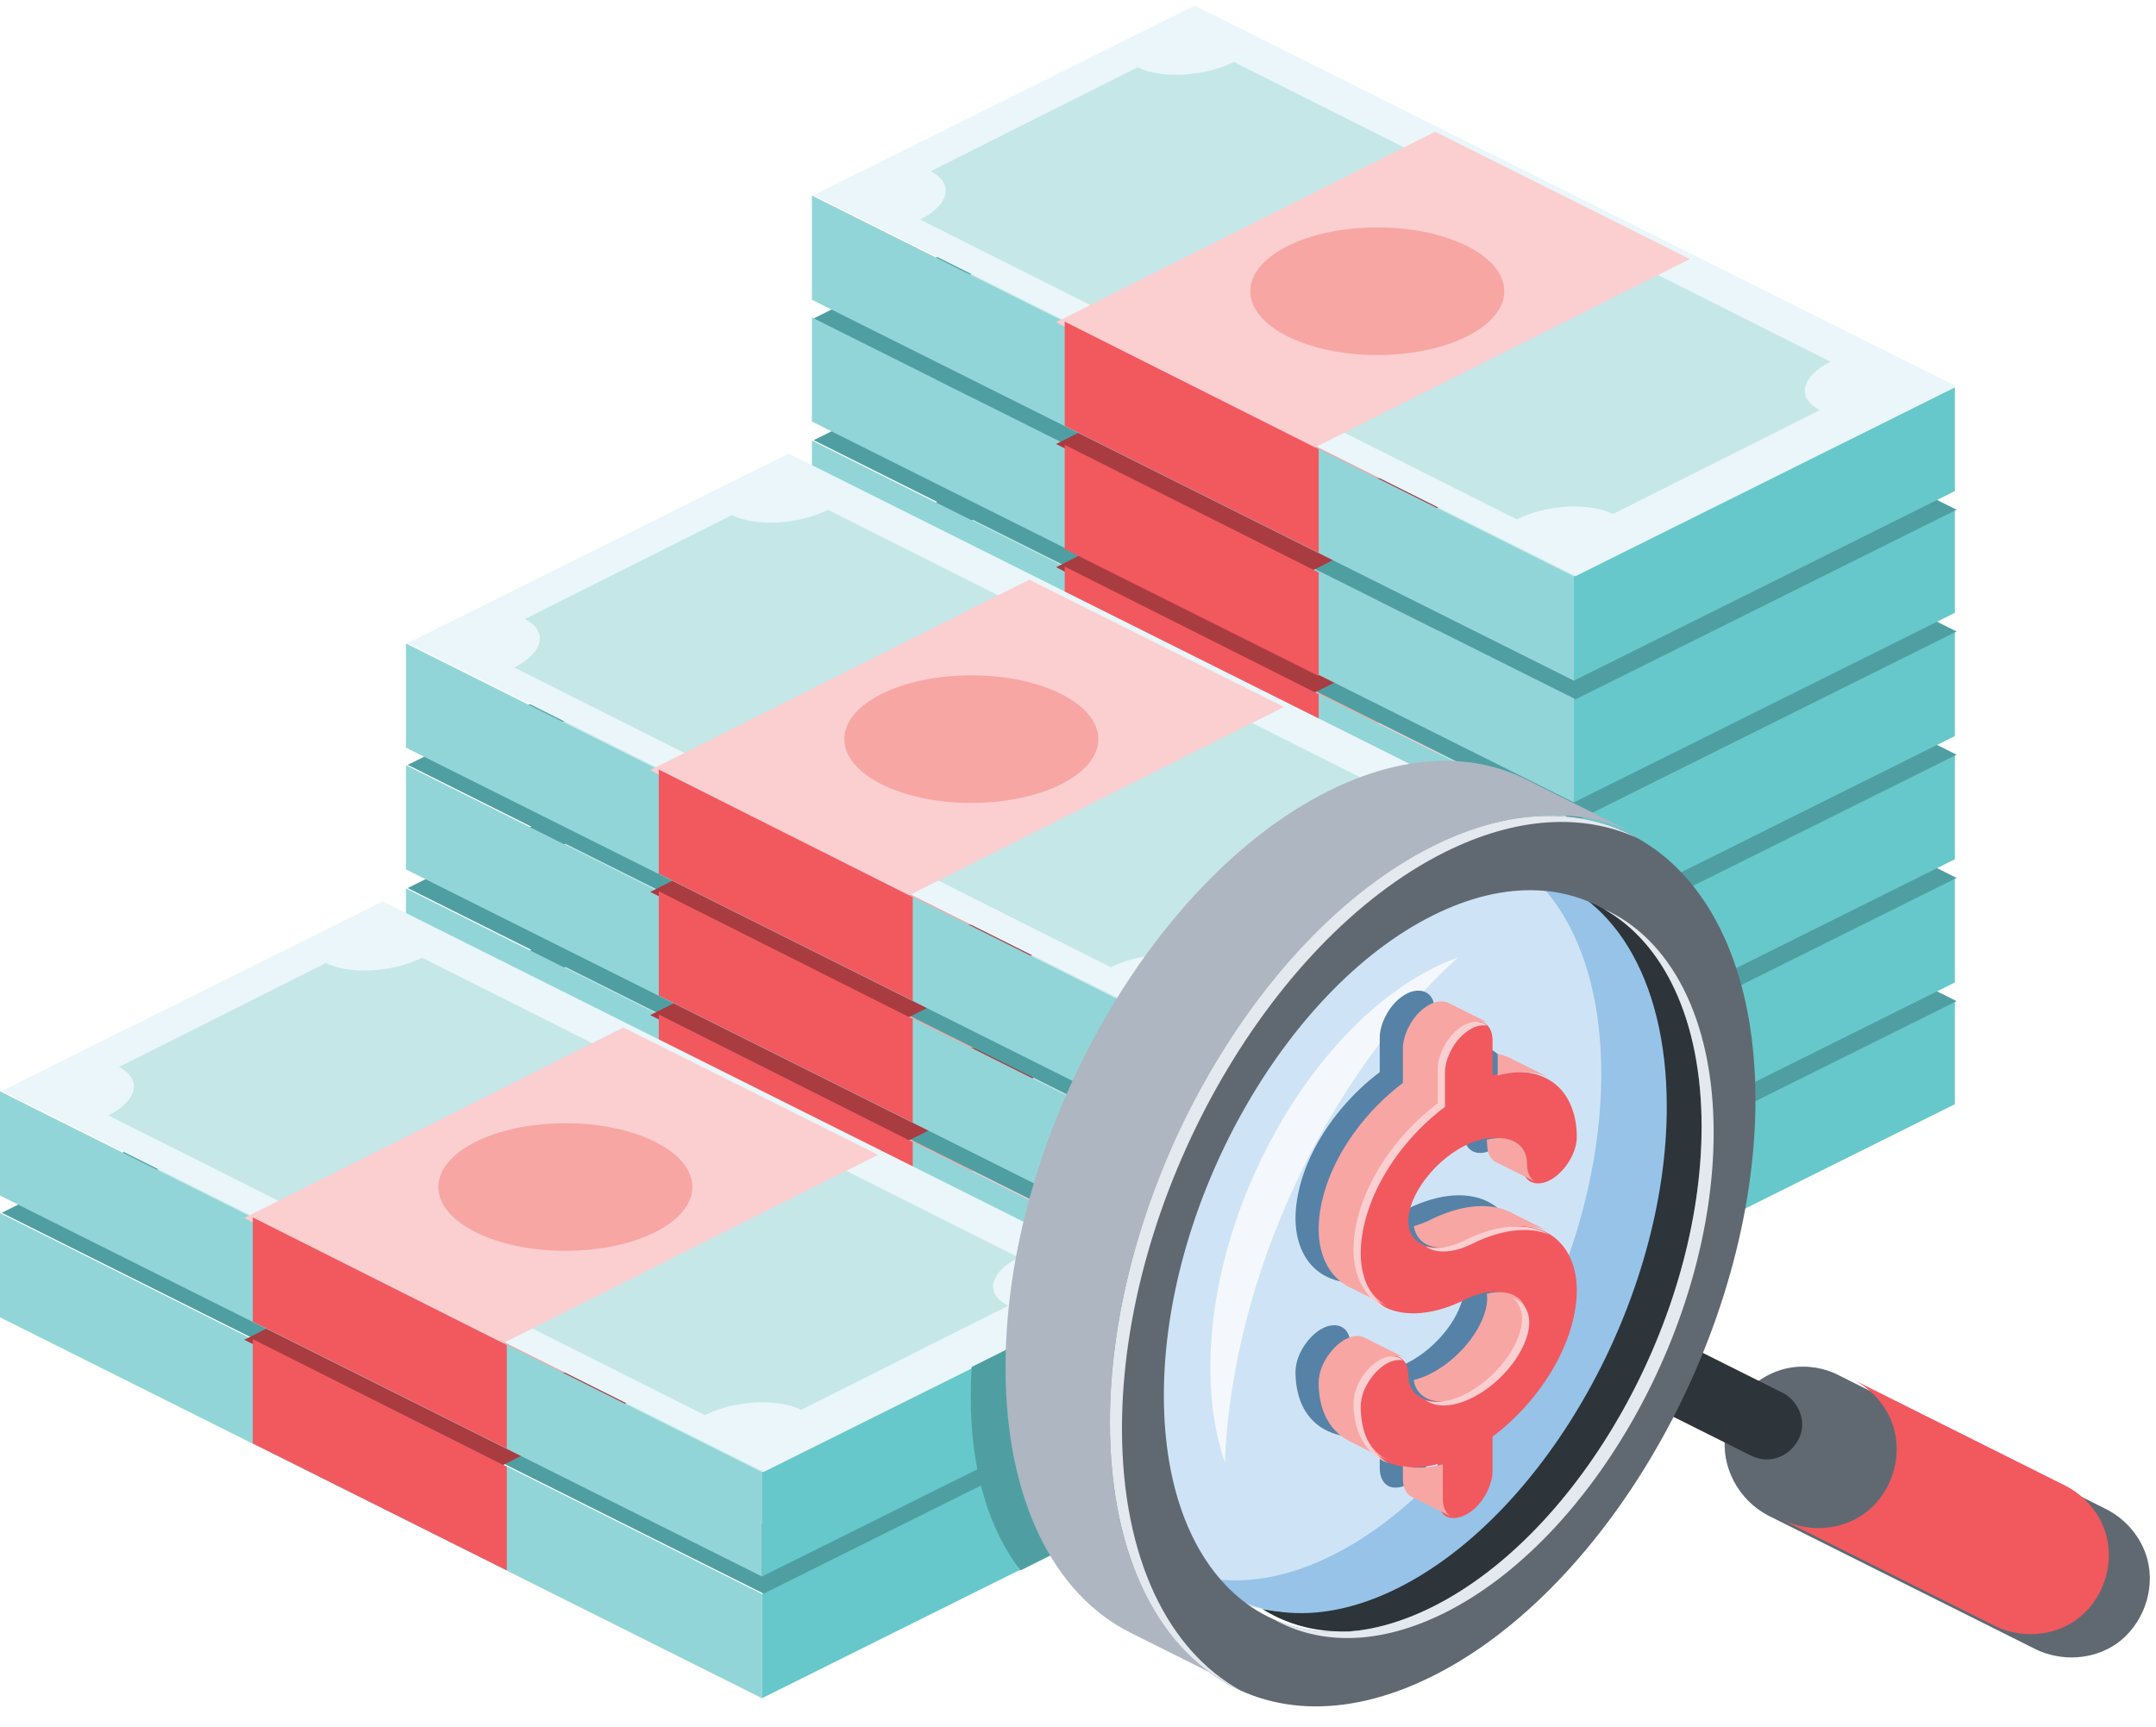 <svg width="171" height="137" viewBox="0 0 171 137" fill="none" xmlns="http://www.w3.org/2000/svg">
<path fill-rule="evenodd" clip-rule="evenodd" d="M64.394 64.152L124.829 94.37V102.639L64.394 72.421V64.152Z" fill="#92D5D8"/>
<path fill-rule="evenodd" clip-rule="evenodd" d="M155.047 79.331L124.829 94.369V102.639L155.047 87.6V79.331Z" fill="#66C8CB"/>
<path fill-rule="evenodd" clip-rule="evenodd" d="M155.187 79.421L94.751 49.203L64.534 64.242L124.969 94.46L155.187 79.421Z" fill="#4F9FA2"/>
<path fill-rule="evenodd" clip-rule="evenodd" d="M144.344 81.287C142.449 80.334 142.853 78.624 145.188 77.451L97.866 53.669C95.532 54.842 92.102 55.032 90.233 54.093L73.813 62.345C75.682 63.284 75.317 65.001 72.982 66.174L120.304 89.956C122.638 88.783 126.029 88.586 127.924 89.539L144.344 81.287Z" fill="#C5E7E8"/>
<path fill-rule="evenodd" clip-rule="evenodd" d="M113.832 59.092L83.761 74.204L103.906 84.328L134.028 69.19L113.832 59.092Z" fill="#FBCED0"/>
<path fill-rule="evenodd" clip-rule="evenodd" d="M84.446 82.425V74.156L104.591 84.28V92.498L84.446 82.425Z" fill="#F1595F"/>
<path d="M109.237 76.806C103.674 76.806 99.165 74.539 99.165 71.744C99.165 68.948 103.674 66.682 109.237 66.682C114.8 66.682 119.31 68.948 119.31 71.744C119.31 74.539 114.8 76.806 109.237 76.806Z" fill="#F7A6A3"/>
<path fill-rule="evenodd" clip-rule="evenodd" d="M64.394 54.493L124.829 84.71V92.98L64.394 62.762V54.493Z" fill="#92D5D8"/>
<path fill-rule="evenodd" clip-rule="evenodd" d="M155.047 69.671L124.829 84.71V92.98L155.047 77.941V69.671Z" fill="#66C8CB"/>
<path fill-rule="evenodd" clip-rule="evenodd" d="M155.187 69.647L94.751 39.429L64.534 54.468L124.969 84.686L155.187 69.647Z" fill="#4F9FA2"/>
<path fill-rule="evenodd" clip-rule="evenodd" d="M144.344 71.513C142.449 70.56 142.853 68.85 145.188 67.677L97.866 43.895C95.532 45.068 92.102 45.258 90.233 44.319L73.813 52.571C75.682 53.51 75.317 55.227 72.982 56.401L120.304 80.182C122.638 79.009 126.029 78.812 127.924 79.765L144.344 71.513Z" fill="#C5E7E8"/>
<path fill-rule="evenodd" clip-rule="evenodd" d="M113.832 49.318L83.761 64.431L103.906 74.555L134.028 59.416L113.832 49.318Z" fill="#FBCED0"/>
<path fill-rule="evenodd" clip-rule="evenodd" d="M84.446 72.766V64.497L104.591 74.621V82.839L84.446 72.766Z" fill="#F1595F"/>
<path d="M109.237 67.147C103.674 67.147 99.165 64.88 99.165 62.084C99.165 59.289 103.674 57.023 109.237 57.023C114.8 57.023 119.31 59.289 119.31 62.084C119.31 64.88 114.8 67.147 109.237 67.147Z" fill="#F7A6A3"/>
<path fill-rule="evenodd" clip-rule="evenodd" d="M64.394 44.719L124.829 74.936V83.206L64.394 52.988V44.719Z" fill="#92D5D8"/>
<path fill-rule="evenodd" clip-rule="evenodd" d="M155.047 59.898L124.829 74.936V83.206L155.047 68.167V59.898Z" fill="#66C8CB"/>
<path fill-rule="evenodd" clip-rule="evenodd" d="M155.187 59.872L94.751 29.655L64.534 44.693L124.969 74.911L155.187 59.872Z" fill="#4F9FA2"/>
<path fill-rule="evenodd" clip-rule="evenodd" d="M144.344 61.853C142.449 60.901 142.853 59.191 145.188 58.017L97.866 34.236C95.532 35.409 92.102 35.599 90.233 34.66L73.813 42.912C75.682 43.851 75.317 45.568 72.982 46.741L120.304 70.523C122.638 69.35 126.029 69.153 127.924 70.106L144.344 61.853Z" fill="#C5E7E8"/>
<path fill-rule="evenodd" clip-rule="evenodd" d="M113.832 39.659L83.761 54.771L103.906 64.895L134.028 49.757L113.832 39.659Z" fill="#FBCED0"/>
<path fill-rule="evenodd" clip-rule="evenodd" d="M84.446 62.992V54.723L104.591 64.847V73.064L84.446 62.992Z" fill="#F1595F"/>
<path d="M109.237 57.373C103.674 57.373 99.165 55.106 99.165 52.311C99.165 49.515 103.674 47.248 109.237 47.248C114.8 47.248 119.31 49.515 119.31 52.311C119.31 55.106 114.8 57.373 109.237 57.373Z" fill="#F7A6A3"/>
<path fill-rule="evenodd" clip-rule="evenodd" d="M64.394 34.944L124.829 65.162V73.431L64.394 43.214V34.944Z" fill="#92D5D8"/>
<path fill-rule="evenodd" clip-rule="evenodd" d="M155.047 50.123L124.829 65.162V73.431L155.047 58.392V50.123Z" fill="#66C8CB"/>
<path fill-rule="evenodd" clip-rule="evenodd" d="M155.187 50.098L94.751 19.881L64.534 34.919L124.969 65.137L155.187 50.098Z" fill="#4F9FA2"/>
<path fill-rule="evenodd" clip-rule="evenodd" d="M144.344 52.079C142.449 51.127 142.853 49.416 145.188 48.243L97.866 24.461C95.532 25.635 92.102 25.825 90.233 24.885L73.813 33.138C75.682 34.077 75.317 35.794 72.982 36.967L120.304 60.749C122.638 59.575 126.029 59.379 127.924 60.331L144.344 52.079Z" fill="#C5E7E8"/>
<path fill-rule="evenodd" clip-rule="evenodd" d="M113.832 29.885L83.761 44.997L103.906 55.121L134.028 39.983L113.832 29.885Z" fill="#A93C41"/>
<path fill-rule="evenodd" clip-rule="evenodd" d="M84.446 53.218V44.949L104.591 55.073V63.291L84.446 53.218Z" fill="#F1595F"/>
<path d="M109.237 47.598C103.674 47.598 99.165 45.332 99.165 42.536C99.165 39.74 103.674 37.474 109.237 37.474C114.8 37.474 119.31 39.74 119.31 42.536C119.31 45.332 114.8 47.598 109.237 47.598Z" fill="#F7A6A3"/>
<path fill-rule="evenodd" clip-rule="evenodd" d="M124.55 102.665V69.538L64.114 39.314V72.441L124.55 102.665Z" fill="#4F9FA2"/>
<path fill-rule="evenodd" clip-rule="evenodd" d="M64.394 25.17L124.829 55.388V63.657L64.394 33.44V25.17Z" fill="#92D5D8"/>
<path fill-rule="evenodd" clip-rule="evenodd" d="M155.047 40.349L124.829 55.388V63.657L155.047 48.618V40.349Z" fill="#66C8CB"/>
<path fill-rule="evenodd" clip-rule="evenodd" d="M155.187 40.439L94.751 10.222L64.534 25.26L124.969 55.478L155.187 40.439Z" fill="#4F9FA2"/>
<path fill-rule="evenodd" clip-rule="evenodd" d="M144.344 42.305C142.449 41.353 142.853 39.642 145.188 38.469L97.866 14.688C95.532 15.861 92.102 16.051 90.233 15.111L73.813 23.364C75.682 24.303 75.317 26.02 72.982 27.193L120.304 50.975C122.638 49.801 126.029 49.605 127.924 50.557L144.344 42.305Z" fill="#C5E7E8"/>
<path fill-rule="evenodd" clip-rule="evenodd" d="M113.832 20.111L83.761 35.223L103.906 45.347L134.028 30.209L113.832 20.111Z" fill="#A93C41"/>
<path fill-rule="evenodd" clip-rule="evenodd" d="M84.446 43.559V35.29L104.591 45.413V53.631L84.446 43.559Z" fill="#F1595F"/>
<path d="M109.237 37.939C103.674 37.939 99.165 35.673 99.165 32.877C99.165 30.081 103.674 27.815 109.237 27.815C114.8 27.815 119.31 30.081 119.31 32.877C119.31 35.673 114.8 37.939 109.237 37.939Z" fill="#F7A6A3"/>
<path fill-rule="evenodd" clip-rule="evenodd" d="M64.394 15.511L124.829 45.729V53.998L64.394 23.781V15.511Z" fill="#92D5D8"/>
<path fill-rule="evenodd" clip-rule="evenodd" d="M155.047 30.69L124.829 45.729V53.998L155.047 38.959V30.69Z" fill="#66C8CB"/>
<path fill-rule="evenodd" clip-rule="evenodd" d="M155.187 30.665L94.751 0.447L64.534 15.486L124.969 45.704L155.187 30.665Z" fill="#EAF6FA"/>
<path fill-rule="evenodd" clip-rule="evenodd" d="M144.344 32.531C142.449 31.578 142.853 29.868 145.188 28.695L97.866 4.913C95.532 6.086 92.102 6.276 90.233 5.337L73.813 13.589C75.682 14.528 75.317 16.245 72.982 17.419L120.304 41.2C122.638 40.027 126.029 39.831 127.924 40.783L144.344 32.531Z" fill="#C5E7E8"/>
<path fill-rule="evenodd" clip-rule="evenodd" d="M113.832 10.452L83.761 25.564L103.906 35.688L134.028 20.55L113.832 10.452Z" fill="#FBCED0"/>
<path fill-rule="evenodd" clip-rule="evenodd" d="M84.446 33.784V25.515L104.591 35.639V43.857L84.446 33.784Z" fill="#F1595F"/>
<path d="M109.237 28.165C103.674 28.165 99.165 25.899 99.165 23.103C99.165 20.307 103.674 18.041 109.237 18.041C114.8 18.041 119.31 20.307 119.31 23.103C119.31 25.899 114.8 28.165 109.237 28.165Z" fill="#F7A6A3"/>
<path fill-rule="evenodd" clip-rule="evenodd" d="M32.197 80.251L92.632 110.469V118.738L32.197 88.52V80.251Z" fill="#92D5D8"/>
<path fill-rule="evenodd" clip-rule="evenodd" d="M122.849 95.43L92.632 110.468V118.738L122.849 103.699V95.43Z" fill="#66C8CB"/>
<path fill-rule="evenodd" clip-rule="evenodd" d="M122.989 95.405L62.554 65.187L32.337 80.226L92.772 110.443L122.989 95.405Z" fill="#4F9FA2"/>
<path fill-rule="evenodd" clip-rule="evenodd" d="M112.16 97.265C110.292 96.326 110.657 94.608 112.992 93.435L65.67 69.653C63.336 70.826 59.917 71.01 58.048 70.07L41.629 78.322C43.497 79.261 43.12 80.986 40.786 82.159L88.107 105.941C90.442 104.767 93.872 104.577 95.741 105.516L112.16 97.265Z" fill="#C5E7E8"/>
<path fill-rule="evenodd" clip-rule="evenodd" d="M81.639 75.191L51.569 90.304L71.714 100.428L101.836 85.29L81.639 75.191Z" fill="#FBCED0"/>
<path fill-rule="evenodd" clip-rule="evenodd" d="M52.249 98.524V90.255L72.394 100.379V108.597L52.249 98.524Z" fill="#F1595F"/>
<path d="M77.04 92.905C71.477 92.905 66.967 90.638 66.967 87.843C66.967 85.047 71.477 82.781 77.04 82.781C82.603 82.781 87.112 85.047 87.112 87.843C87.112 90.638 82.603 92.905 77.04 92.905Z" fill="#F7A6A3"/>
<path fill-rule="evenodd" clip-rule="evenodd" d="M32.197 70.477L92.632 100.694V108.964L32.197 78.746V70.477Z" fill="#92D5D8"/>
<path fill-rule="evenodd" clip-rule="evenodd" d="M122.849 85.655L92.632 100.694V108.963L122.849 93.924V85.655Z" fill="#66C8CB"/>
<path fill-rule="evenodd" clip-rule="evenodd" d="M122.989 85.63L62.554 55.413L32.337 70.451L92.772 100.669L122.989 85.63Z" fill="#4F9FA2"/>
<path fill-rule="evenodd" clip-rule="evenodd" d="M112.16 87.49C110.292 86.551 110.657 84.834 112.992 83.66L65.67 59.879C63.336 61.052 59.917 61.235 58.048 60.296L41.629 68.548C43.497 69.487 43.12 71.211 40.786 72.385L88.107 96.166C90.442 94.993 93.872 94.803 95.741 95.742L112.16 87.49Z" fill="#C5E7E8"/>
<path fill-rule="evenodd" clip-rule="evenodd" d="M81.639 65.417L51.569 80.529L71.714 90.653L101.836 75.515L81.639 65.417Z" fill="#A93C41"/>
<path fill-rule="evenodd" clip-rule="evenodd" d="M52.249 88.75V80.481L72.394 90.605V98.822L52.249 88.75Z" fill="#F1595F"/>
<path d="M77.04 83.13C71.477 83.13 66.967 80.864 66.967 78.068C66.967 75.273 71.477 73.006 77.04 73.006C82.603 73.006 87.112 75.273 87.112 78.068C87.112 80.864 82.603 83.13 77.04 83.13Z" fill="#F7A6A3"/>
<path fill-rule="evenodd" clip-rule="evenodd" d="M92.352 118.703V104.839L31.917 74.616V88.479L92.352 118.703Z" fill="#4F9FA2"/>
<path fill-rule="evenodd" clip-rule="evenodd" d="M32.197 60.703L92.632 90.92V99.19L32.197 68.972V60.703Z" fill="#92D5D8"/>
<path fill-rule="evenodd" clip-rule="evenodd" d="M122.849 75.881L92.632 90.92V99.189L122.849 84.151V75.881Z" fill="#66C8CB"/>
<path fill-rule="evenodd" clip-rule="evenodd" d="M122.989 75.856L62.554 45.639L32.337 60.678L92.772 90.895L122.989 75.856Z" fill="#4F9FA2"/>
<path fill-rule="evenodd" clip-rule="evenodd" d="M112.16 77.716C110.292 76.777 110.657 75.06 112.992 73.886L65.67 50.105C63.336 51.278 59.917 51.461 58.048 50.522L41.629 58.774C43.497 59.713 43.12 61.438 40.786 62.611L88.107 86.392C90.442 85.219 93.872 85.029 95.741 85.968L112.16 77.716Z" fill="#C5E7E8"/>
<path fill-rule="evenodd" clip-rule="evenodd" d="M81.639 55.643L51.569 70.755L71.714 80.879L101.836 65.741L81.639 55.643Z" fill="#A93C41"/>
<path fill-rule="evenodd" clip-rule="evenodd" d="M52.249 78.976V70.707L72.394 80.831V89.048L52.249 78.976Z" fill="#F1595F"/>
<path d="M77.04 73.356C71.477 73.356 66.967 71.09 66.967 68.294C66.967 65.499 71.477 63.232 77.04 63.232C82.603 63.232 87.112 65.499 87.112 68.294C87.112 71.09 82.603 73.356 77.04 73.356Z" fill="#F7A6A3"/>
<path fill-rule="evenodd" clip-rule="evenodd" d="M1.63761e-05 96.234L60.435 126.452V134.721L1.63761e-05 104.504V96.234Z" fill="#92D5D8"/>
<path fill-rule="evenodd" clip-rule="evenodd" d="M90.652 111.413L60.435 126.452V134.721L90.652 119.682V111.413Z" fill="#66C8CB"/>
<path fill-rule="evenodd" clip-rule="evenodd" d="M90.792 111.388L30.357 81.17L0.14 96.209L60.574 126.427L90.792 111.388Z" fill="#4F9FA2"/>
<path fill-rule="evenodd" clip-rule="evenodd" d="M79.963 113.248C78.094 112.309 78.46 110.591 80.794 109.418L33.473 85.637C31.138 86.81 27.72 86.993 25.851 86.054L9.431 94.306C11.3 95.245 10.923 96.969 8.588 98.142L55.91 121.924C58.245 120.751 61.675 120.561 63.543 121.5L79.963 113.248Z" fill="#C5E7E8"/>
<path fill-rule="evenodd" clip-rule="evenodd" d="M49.442 91.175L19.371 106.287L39.516 116.411L69.639 101.273L49.442 91.175Z" fill="#A93C41"/>
<path fill-rule="evenodd" clip-rule="evenodd" d="M20.051 114.508V106.238L40.196 116.362V124.58L20.051 114.508Z" fill="#F1595F"/>
<path d="M44.843 108.888C39.28 108.888 34.77 106.622 34.77 103.826C34.77 101.031 39.28 98.764 44.843 98.764C50.405 98.764 54.915 101.031 54.915 103.826C54.915 106.622 50.405 108.888 44.843 108.888Z" fill="#F7A6A3"/>
<path fill-rule="evenodd" clip-rule="evenodd" d="M32.197 51.044L92.632 81.261V89.53L32.197 59.313V51.044Z" fill="#92D5D8"/>
<path fill-rule="evenodd" clip-rule="evenodd" d="M122.849 66.222L92.632 81.261V89.53L122.849 74.491V66.222Z" fill="#66C8CB"/>
<path fill-rule="evenodd" clip-rule="evenodd" d="M122.989 66.197L62.554 35.98L32.337 51.018L92.772 81.236L122.989 66.197Z" fill="#EAF6FA"/>
<path fill-rule="evenodd" clip-rule="evenodd" d="M112.16 68.057C110.292 67.118 110.657 65.401 112.992 64.227L65.67 40.446C63.336 41.619 59.917 41.802 58.048 40.863L41.629 49.115C43.497 50.054 43.12 51.778 40.786 52.952L88.107 76.733C90.442 75.56 93.872 75.37 95.741 76.309L112.16 68.057Z" fill="#C5E7E8"/>
<path fill-rule="evenodd" clip-rule="evenodd" d="M81.639 45.984L51.569 61.096L71.714 71.22L101.836 56.082L81.639 45.984Z" fill="#FBCED0"/>
<path fill-rule="evenodd" clip-rule="evenodd" d="M52.249 69.317V61.047L72.394 71.171V79.389L52.249 69.317Z" fill="#F1595F"/>
<path d="M77.04 63.697C71.477 63.697 66.967 61.431 66.967 58.635C66.967 55.84 71.477 53.573 77.04 53.573C82.603 53.573 87.112 55.84 87.112 58.635C87.112 61.431 82.603 63.697 77.04 63.697Z" fill="#F7A6A3"/>
<path fill-rule="evenodd" clip-rule="evenodd" d="M1.63761e-05 86.575L60.435 116.793V125.062L1.63761e-05 94.845V86.575Z" fill="#92D5D8"/>
<path fill-rule="evenodd" clip-rule="evenodd" d="M90.652 101.754L60.435 116.793V125.062L90.652 110.023V101.754Z" fill="#66C8CB"/>
<path fill-rule="evenodd" clip-rule="evenodd" d="M90.792 101.729L30.357 71.511L0.14 86.55L60.574 116.768L90.792 101.729Z" fill="#EAF6FA"/>
<path fill-rule="evenodd" clip-rule="evenodd" d="M79.963 103.589C78.094 102.65 78.46 100.932 80.794 99.759L33.473 75.978C31.138 77.151 27.72 77.334 25.851 76.395L9.431 84.647C11.3 85.586 10.923 87.31 8.588 88.483L55.91 112.265C58.245 111.092 61.675 110.902 63.543 111.841L79.963 103.589Z" fill="#C5E7E8"/>
<path fill-rule="evenodd" clip-rule="evenodd" d="M49.442 81.516L19.371 96.628L39.516 106.752L69.639 91.614L49.442 81.516Z" fill="#FBCED0"/>
<path fill-rule="evenodd" clip-rule="evenodd" d="M20.051 104.848V96.579L40.196 106.703V114.921L20.051 104.848Z" fill="#F1595F"/>
<path d="M44.843 99.229C39.28 99.229 34.77 96.963 34.77 94.167C34.77 91.371 39.28 89.105 44.843 89.105C50.405 89.105 54.915 91.371 54.915 94.167C54.915 96.963 50.405 99.229 44.843 99.229Z" fill="#F7A6A3"/>
<path fill-rule="evenodd" clip-rule="evenodd" d="M104.488 94.739V112.809L80.944 124.581C78.456 121.396 76.992 116.69 76.992 110.819C76.992 110.037 77.021 109.241 77.063 108.445L104.488 94.739Z" fill="#4F9FA2"/>
<path d="M143.132 108.423C143.335 108.423 143.386 108.423 143.589 108.448C144.199 108.499 144.809 108.652 145.368 108.88C145.571 108.957 145.597 108.982 145.8 109.083L167.069 119.731C168.645 120.544 169.865 121.992 170.322 123.72C170.957 126.134 169.966 128.93 167.857 130.404C166.028 131.674 163.537 131.827 161.504 130.861L140.209 120.214C137.897 118.994 136.449 116.351 136.855 113.734C137.262 110.939 139.752 108.575 142.674 108.423C142.827 108.423 142.979 108.423 143.132 108.423Z" fill="#606972"/>
<path d="M147.006 109.458L163.832 117.871C165.409 118.686 166.626 120.139 167.07 121.851C167.709 124.294 166.718 127.078 164.605 128.553C162.78 129.821 160.295 129.986 158.264 129.006L141.387 120.572L141.438 120.593C143.469 121.573 145.954 121.408 147.779 120.139C149.893 118.665 150.882 115.881 150.243 113.438C149.8 111.726 148.583 110.273 147.006 109.458Z" fill="#F1595F"/>
<path d="M128.59 104.398C128.687 104.398 128.714 104.398 128.811 104.412C129.075 104.44 129.338 104.496 129.574 104.593C129.671 104.634 129.699 104.648 129.782 104.689L141.397 110.497C142.409 111.024 143.033 112.161 142.922 113.269C142.783 114.614 141.563 115.751 140.205 115.778C139.748 115.792 139.304 115.681 138.902 115.487L127.287 109.679C126.372 109.208 125.762 108.252 125.748 107.24C125.721 105.785 126.982 104.454 128.479 104.398C128.521 104.398 128.548 104.398 128.59 104.398Z" fill="#2D343A"/>
<path fill-rule="evenodd" clip-rule="evenodd" d="M98.29 133.839L89.65 129.519C83.629 126.508 79.752 119.043 79.752 108.475C79.752 90.309 91.217 69.833 105.352 62.76C111.26 59.811 116.704 59.667 121.044 61.832L129.685 66.152C125.344 63.987 119.9 64.121 113.982 67.08C99.857 74.142 88.382 94.629 88.382 112.795C88.382 123.363 92.258 130.828 98.29 133.839Z" fill="#ADB6C1"/>
<path fill-rule="evenodd" clip-rule="evenodd" d="M122.532 70.591C130.161 70.952 135.513 78.015 135.513 89.335C135.513 104.471 125.955 121.534 114.18 127.421C107.272 130.875 101.128 129.721 97.231 125.112C99.798 125.236 102.612 124.607 105.582 123.122C117.346 117.235 126.903 100.171 126.903 85.036C126.903 78.788 125.274 73.829 122.532 70.591Z" fill="#2D343A"/>
<path d="M110.274 125.885C122.051 119.997 131.597 102.904 131.597 87.708C131.597 72.512 122.051 64.966 110.274 70.854C98.498 76.742 88.951 93.835 88.951 109.031C88.951 124.227 98.498 131.773 110.274 125.885Z" fill="#CEE4F6"/>
<path fill-rule="evenodd" clip-rule="evenodd" d="M121.166 69.211C127.744 70.614 132.198 77.429 132.198 87.801C132.198 102.988 122.651 120.092 110.877 125.98C104.784 129.021 99.278 128.464 95.391 125.103C98.442 125.753 101.948 125.248 105.681 123.382C117.445 117.494 127.002 100.39 127.002 85.203C127.002 77.882 124.785 72.335 121.166 69.211Z" fill="#97C3E8"/>
<path fill-rule="evenodd" clip-rule="evenodd" d="M113.632 67.133C127.767 60.071 139.232 69.082 139.232 87.248C139.232 105.415 127.767 125.901 113.632 132.964C99.507 140.026 88.031 131.015 88.031 112.849C88.031 94.682 99.507 74.196 113.632 67.133ZM113.632 72.629C125.406 66.741 134.964 74.247 134.964 89.383C134.964 104.518 125.406 121.581 113.632 127.469C101.857 133.356 92.31 125.85 92.31 110.714C92.31 95.579 101.857 78.516 113.632 72.629Z" fill="#606972"/>
<path fill-rule="evenodd" clip-rule="evenodd" d="M98.412 134.114C92.109 131.276 88.031 123.689 88.031 112.845C88.031 94.683 99.502 74.191 113.631 67.127C119.755 64.065 125.386 64.035 129.792 66.454C125.535 64.528 120.278 64.767 114.587 67.605C100.458 74.669 88.987 95.161 88.987 113.323C88.987 123.614 92.661 130.962 98.412 134.114ZM127.178 72.1C132.465 74.445 135.916 80.778 135.916 89.859C135.916 104.989 126.357 122.061 114.587 127.946C109.434 130.515 104.715 130.529 101.025 128.468C104.565 130.037 108.912 129.827 113.631 127.467C125.401 121.583 134.96 104.511 134.96 89.381C134.96 80.868 131.928 74.759 127.178 72.1Z" fill="#E4E9EF"/>
<path fill-rule="evenodd" clip-rule="evenodd" d="M97.148 116.012C96.403 113.864 96.001 111.338 96.001 108.488C96.001 95.879 103.928 81.678 113.703 76.791C114.353 76.466 114.995 76.192 115.629 75.96C105.314 85.299 97.713 101.221 97.148 116.012Z" fill="#F4F8FD"/>
<path fill-rule="evenodd" clip-rule="evenodd" d="M109.433 85.053V82.285C109.446 81.301 110.029 80.07 110.877 79.314C111.131 79.088 111.398 78.913 111.67 78.78C112.543 78.386 113.361 78.607 113.657 79.371C113.741 79.585 113.78 79.836 113.784 80.109V82.873C115.798 82.359 117.67 82.598 118.932 83.743C119.897 84.615 120.464 86.046 120.467 87.758L120.45 88.065C120.405 88.35 120.405 88.419 120.315 88.712C119.983 89.806 119.084 90.897 118.159 91.299C117.43 91.613 116.74 91.481 116.387 90.955C116.255 90.758 116.168 90.511 116.134 90.234C116.1 89.965 116.118 89.67 116.066 89.413C115.879 88.495 115.168 88.007 114.365 87.885C113.569 87.764 112.639 87.966 111.708 88.412C111.65 88.441 111.592 88.47 111.534 88.499C110.235 89.164 108.953 90.297 108.056 91.7C107.527 92.526 107.141 93.475 107.104 94.306C107.056 95.403 107.624 96.146 108.459 96.408C109.325 96.681 110.413 96.488 111.499 95.968C111.56 95.938 111.611 95.912 111.612 95.912C111.62 95.908 111.628 95.904 111.635 95.9C114.128 94.662 116.629 94.426 118.379 95.536C119.533 96.269 120.304 97.605 120.443 99.36C120.574 101.013 120.141 102.981 119.266 104.862C118.029 107.515 115.99 109.912 113.784 111.554V114.314C113.771 115.271 113.225 116.464 112.398 117.229C111.608 117.964 110.642 118.217 110.048 117.846C109.687 117.618 109.466 117.175 109.436 116.625C109.433 116.566 109.434 116.55 109.433 116.489V113.733C108.684 113.929 107.955 114.018 107.251 113.988C107.236 113.988 107.221 113.984 107.207 113.983C105.435 113.892 103.978 113.033 103.252 111.418C102.924 110.685 102.752 109.805 102.75 108.84L102.767 108.534C102.812 108.248 102.812 108.18 102.901 107.887C103.234 106.793 104.133 105.702 105.058 105.3C105.786 104.986 106.477 105.118 106.83 105.644C106.962 105.841 107.048 106.088 107.083 106.368C107.117 106.634 107.099 106.929 107.151 107.186C107.386 108.336 108.466 108.777 109.42 108.746C110.118 108.722 110.878 108.499 111.638 108.115C112.741 107.556 113.872 106.639 114.759 105.474C115.488 104.514 116.067 103.331 116.113 102.293C116.15 101.453 115.819 100.802 115.306 100.455C114.408 99.839 113.03 100.002 111.718 100.631C111.693 100.643 111.67 100.654 111.652 100.664C111.492 100.747 111.333 100.819 111.173 100.892C108.826 101.958 106.503 102.108 104.854 101.073C103.691 100.342 102.914 99.001 102.774 97.239C102.639 95.542 103.103 93.509 104.021 91.591C105.26 89.002 107.275 86.67 109.433 85.053Z" fill="#5682A7"/>
<path fill-rule="evenodd" clip-rule="evenodd" d="M114.029 87.467V84.7C114.042 83.716 114.625 82.485 115.473 81.729C115.727 81.503 115.994 81.327 116.266 81.195C117.138 80.801 117.957 81.021 118.253 81.785C118.336 82 118.376 82.251 118.38 82.524V85.288C120.394 84.773 122.266 85.013 123.528 86.157C124.493 87.03 125.059 88.461 125.062 90.173L125.046 90.479C125.001 90.765 125.001 90.834 124.911 91.127C124.579 92.221 123.679 93.312 122.754 93.713C122.026 94.028 121.335 93.896 120.983 93.37C120.85 93.172 120.764 92.925 120.729 92.649C120.696 92.379 120.713 92.084 120.661 91.828C120.474 90.91 119.763 90.421 118.961 90.299C118.165 90.178 117.234 90.38 116.304 90.827C116.246 90.856 116.188 90.885 116.13 90.913C114.831 91.578 113.549 92.712 112.651 94.115C112.123 94.94 111.737 95.889 111.7 96.721C111.651 97.818 112.22 98.56 113.055 98.822C113.921 99.096 115.009 98.903 116.094 98.383C116.156 98.352 116.207 98.327 116.208 98.326C116.215 98.323 116.223 98.319 116.231 98.315C118.723 97.076 121.225 96.841 122.975 97.951C124.129 98.683 124.899 100.02 125.038 101.775C125.17 103.427 124.737 105.396 123.861 107.277C122.625 109.929 120.586 112.327 118.38 113.968V116.729C118.367 117.685 117.821 118.879 116.994 119.643C116.203 120.378 115.238 120.632 114.644 120.261C114.283 120.033 114.062 119.59 114.032 119.04C114.029 118.98 114.029 118.965 114.029 118.904V116.148C113.279 116.343 112.551 116.432 111.846 116.403C111.832 116.403 111.817 116.398 111.803 116.398C110.031 116.307 108.574 115.447 107.848 113.833C107.519 113.1 107.347 112.22 107.346 111.255L107.362 110.949C107.407 110.663 107.408 110.594 107.497 110.301C107.83 109.207 108.729 108.116 109.654 107.715C110.382 107.401 111.073 107.532 111.425 108.058C111.558 108.256 111.644 108.503 111.679 108.783C111.712 109.049 111.695 109.344 111.747 109.6C111.982 110.75 113.061 111.192 114.016 111.161C114.714 111.136 115.474 110.913 116.234 110.529C117.336 109.97 118.468 109.053 119.354 107.888C120.084 106.928 120.663 105.746 120.708 104.707C120.746 103.868 120.414 103.217 119.902 102.87C119.003 102.254 117.625 102.416 116.314 103.045C116.289 103.057 116.266 103.069 116.247 103.078C116.088 103.162 115.928 103.234 115.769 103.306C113.422 104.373 111.099 104.523 109.45 103.488C108.287 102.756 107.51 101.416 107.37 99.653C107.235 97.957 107.699 95.923 108.617 94.006C109.855 91.417 111.87 89.085 114.029 87.467Z" fill="#F1595F"/>
<path fill-rule="evenodd" clip-rule="evenodd" d="M111.269 116.296C111.57 116.362 111.885 116.404 112.211 116.429C112.225 116.429 112.24 116.429 112.254 116.429C112.959 116.454 113.687 116.371 114.436 116.171V118.93C114.437 118.988 114.437 119.005 114.44 119.063C114.47 119.613 114.691 120.055 115.051 120.288C115.08 120.305 115.109 120.322 115.139 120.33L111.971 118.746C111.941 118.738 111.912 118.721 111.884 118.705C111.524 118.471 111.302 118.029 111.273 117.479C111.269 117.421 111.269 117.404 111.269 117.346V116.296ZM110.185 115.904L107.073 114.353C107.057 114.345 107.039 114.337 107.022 114.328L107.017 114.32C106.181 113.895 105.51 113.211 105.088 112.269C104.759 111.544 104.588 110.661 104.586 109.694L104.603 109.394C104.648 109.11 104.648 109.035 104.737 108.744C105.069 107.652 105.969 106.56 106.894 106.159C107.421 105.926 107.928 105.934 108.302 106.159L111.333 107.668C110.976 107.518 110.527 107.543 110.062 107.743C109.136 108.143 108.237 109.235 107.904 110.327C107.815 110.619 107.815 110.694 107.77 110.977L107.753 111.278C107.755 112.244 107.927 113.128 108.255 113.853C108.678 114.795 109.349 115.479 110.185 115.904ZM117.924 102.633C118.828 102.417 119.685 102.467 120.309 102.892C120.822 103.242 121.153 103.892 121.116 104.734C121.07 105.768 120.492 106.951 119.763 107.91C118.876 109.077 117.745 109.994 116.641 110.552C115.882 110.936 115.121 111.161 114.424 111.186C113.469 111.219 112.389 110.777 112.155 109.627C112.145 109.577 112.137 109.527 112.132 109.477C112.571 109.369 113.022 109.202 113.473 108.969C114.577 108.41 115.708 107.493 116.595 106.326C117.324 105.368 117.903 104.184 117.949 103.15C117.956 102.967 117.948 102.8 117.924 102.633ZM111.47 107.743L111.469 107.735L111.47 107.743ZM110.443 103.817H110.443H110.443ZM109.997 103.6L107.276 102.233C107.122 102.167 106.973 102.1 106.829 102.017C106.782 101.983 106.736 101.958 106.69 101.925C105.526 101.2 104.75 99.858 104.61 98.099C104.475 96.398 104.939 94.365 105.857 92.447C107.096 89.855 109.111 87.529 111.269 85.912V83.145C111.281 82.161 111.865 80.927 112.713 80.169C112.967 79.944 113.234 79.769 113.507 79.635C114.045 79.394 114.564 79.385 114.951 79.594L118.086 81.161C117.703 80.969 117.198 80.986 116.674 81.219C116.402 81.353 116.134 81.528 115.881 81.753C115.032 82.511 114.449 83.745 114.436 84.728V87.496C112.278 89.113 110.263 91.439 109.025 94.031C108.106 95.948 107.643 97.982 107.778 99.683C107.918 101.441 108.694 102.783 109.857 103.509C109.903 103.542 109.951 103.567 109.997 103.6ZM112.132 97.265C112.526 97.165 112.931 97.015 113.335 96.824C113.397 96.79 113.447 96.765 113.448 96.765C113.456 96.765 113.463 96.757 113.471 96.757C115.687 95.656 117.91 95.348 119.605 96.073C119.764 96.14 119.919 96.215 120.069 96.307L122.773 97.657C121.077 96.932 118.854 97.24 116.638 98.341C116.631 98.341 116.623 98.349 116.615 98.349C116.614 98.349 116.564 98.374 116.503 98.407C115.417 98.924 114.329 99.124 113.463 98.849C112.766 98.632 112.255 98.074 112.132 97.265ZM117.924 90.413C118.432 90.288 118.922 90.255 119.369 90.322C120.171 90.447 120.882 90.939 121.069 91.856C121.121 92.106 121.104 92.406 121.137 92.672C121.171 92.956 121.258 93.198 121.391 93.398C121.496 93.556 121.633 93.673 121.793 93.764L118.683 92.206C118.499 92.122 118.341 91.989 118.223 91.814C118.091 91.614 118.004 91.372 117.97 91.089C117.942 90.872 117.949 90.63 117.924 90.413ZM118.787 83.603C119.077 83.662 119.355 83.753 119.619 83.862H119.62C119.778 83.928 119.931 84.012 120.079 84.095L122.788 85.445C121.651 84.962 120.257 84.937 118.787 85.312V83.603Z" fill="#F7A6A3"/>
<path fill-rule="evenodd" clip-rule="evenodd" d="M110.104 116.082C109.117 115.678 108.328 114.941 107.852 113.884C107.524 113.153 107.351 112.272 107.35 111.308L107.366 110.998C107.412 110.716 107.412 110.649 107.501 110.356C107.834 109.259 108.733 108.168 109.657 107.769C110.283 107.498 110.881 107.559 111.26 107.913C110.952 107.852 110.596 107.897 110.231 108.052C109.306 108.456 108.406 109.547 108.074 110.638C107.985 110.932 107.984 111.004 107.939 111.286L107.923 111.596C107.925 112.56 108.096 113.441 108.425 114.172C108.805 115.013 109.384 115.65 110.104 116.082ZM119.944 102.945C120.136 103.006 120.316 103.095 120.48 103.205C120.992 103.554 121.323 104.202 121.286 105.044C121.24 106.085 120.661 107.271 119.932 108.229C119.045 109.392 117.914 110.306 116.811 110.865C116.05 111.253 115.291 111.474 114.593 111.496C114.065 111.519 113.498 111.391 113.058 111.076C113.368 111.181 113.701 111.225 114.02 111.214C114.718 111.192 115.477 110.965 116.238 110.583C117.34 110.023 118.472 109.104 119.359 107.941C120.088 106.983 120.667 105.797 120.713 104.756C120.749 103.937 120.435 103.3 119.944 102.945ZM110.106 103.876C109.878 103.781 109.661 103.671 109.454 103.538C108.291 102.807 107.514 101.466 107.374 99.705C107.239 98.01 107.702 95.978 108.621 94.056C109.86 91.469 111.875 89.138 114.033 87.521V84.751C114.046 83.771 114.629 82.536 115.477 81.783C115.73 81.556 115.998 81.379 116.27 81.246C116.925 80.952 117.549 81.002 117.945 81.367C117.617 81.301 117.236 81.356 116.844 81.534C116.571 81.666 116.304 81.844 116.05 82.071C115.202 82.824 114.619 84.054 114.606 85.039V87.809C112.447 89.42 110.432 91.758 109.194 94.344C108.276 96.26 107.812 98.298 107.947 99.993C108.087 101.754 108.864 103.095 110.027 103.826C110.053 103.842 110.079 103.859 110.106 103.876ZM113.061 98.874C113.926 99.151 115.014 98.952 116.099 98.431C116.16 98.404 116.211 98.376 116.212 98.376C116.219 98.376 116.227 98.37 116.235 98.365C118.683 97.152 121.14 96.903 122.885 97.944C121.197 97.252 118.999 97.567 116.808 98.653C116.8 98.658 116.793 98.658 116.785 98.664C116.784 98.664 116.733 98.692 116.672 98.719C115.586 99.24 114.498 99.434 113.632 99.162C113.423 99.096 113.231 99.002 113.061 98.874Z" fill="#FBCED0"/>
</svg>

